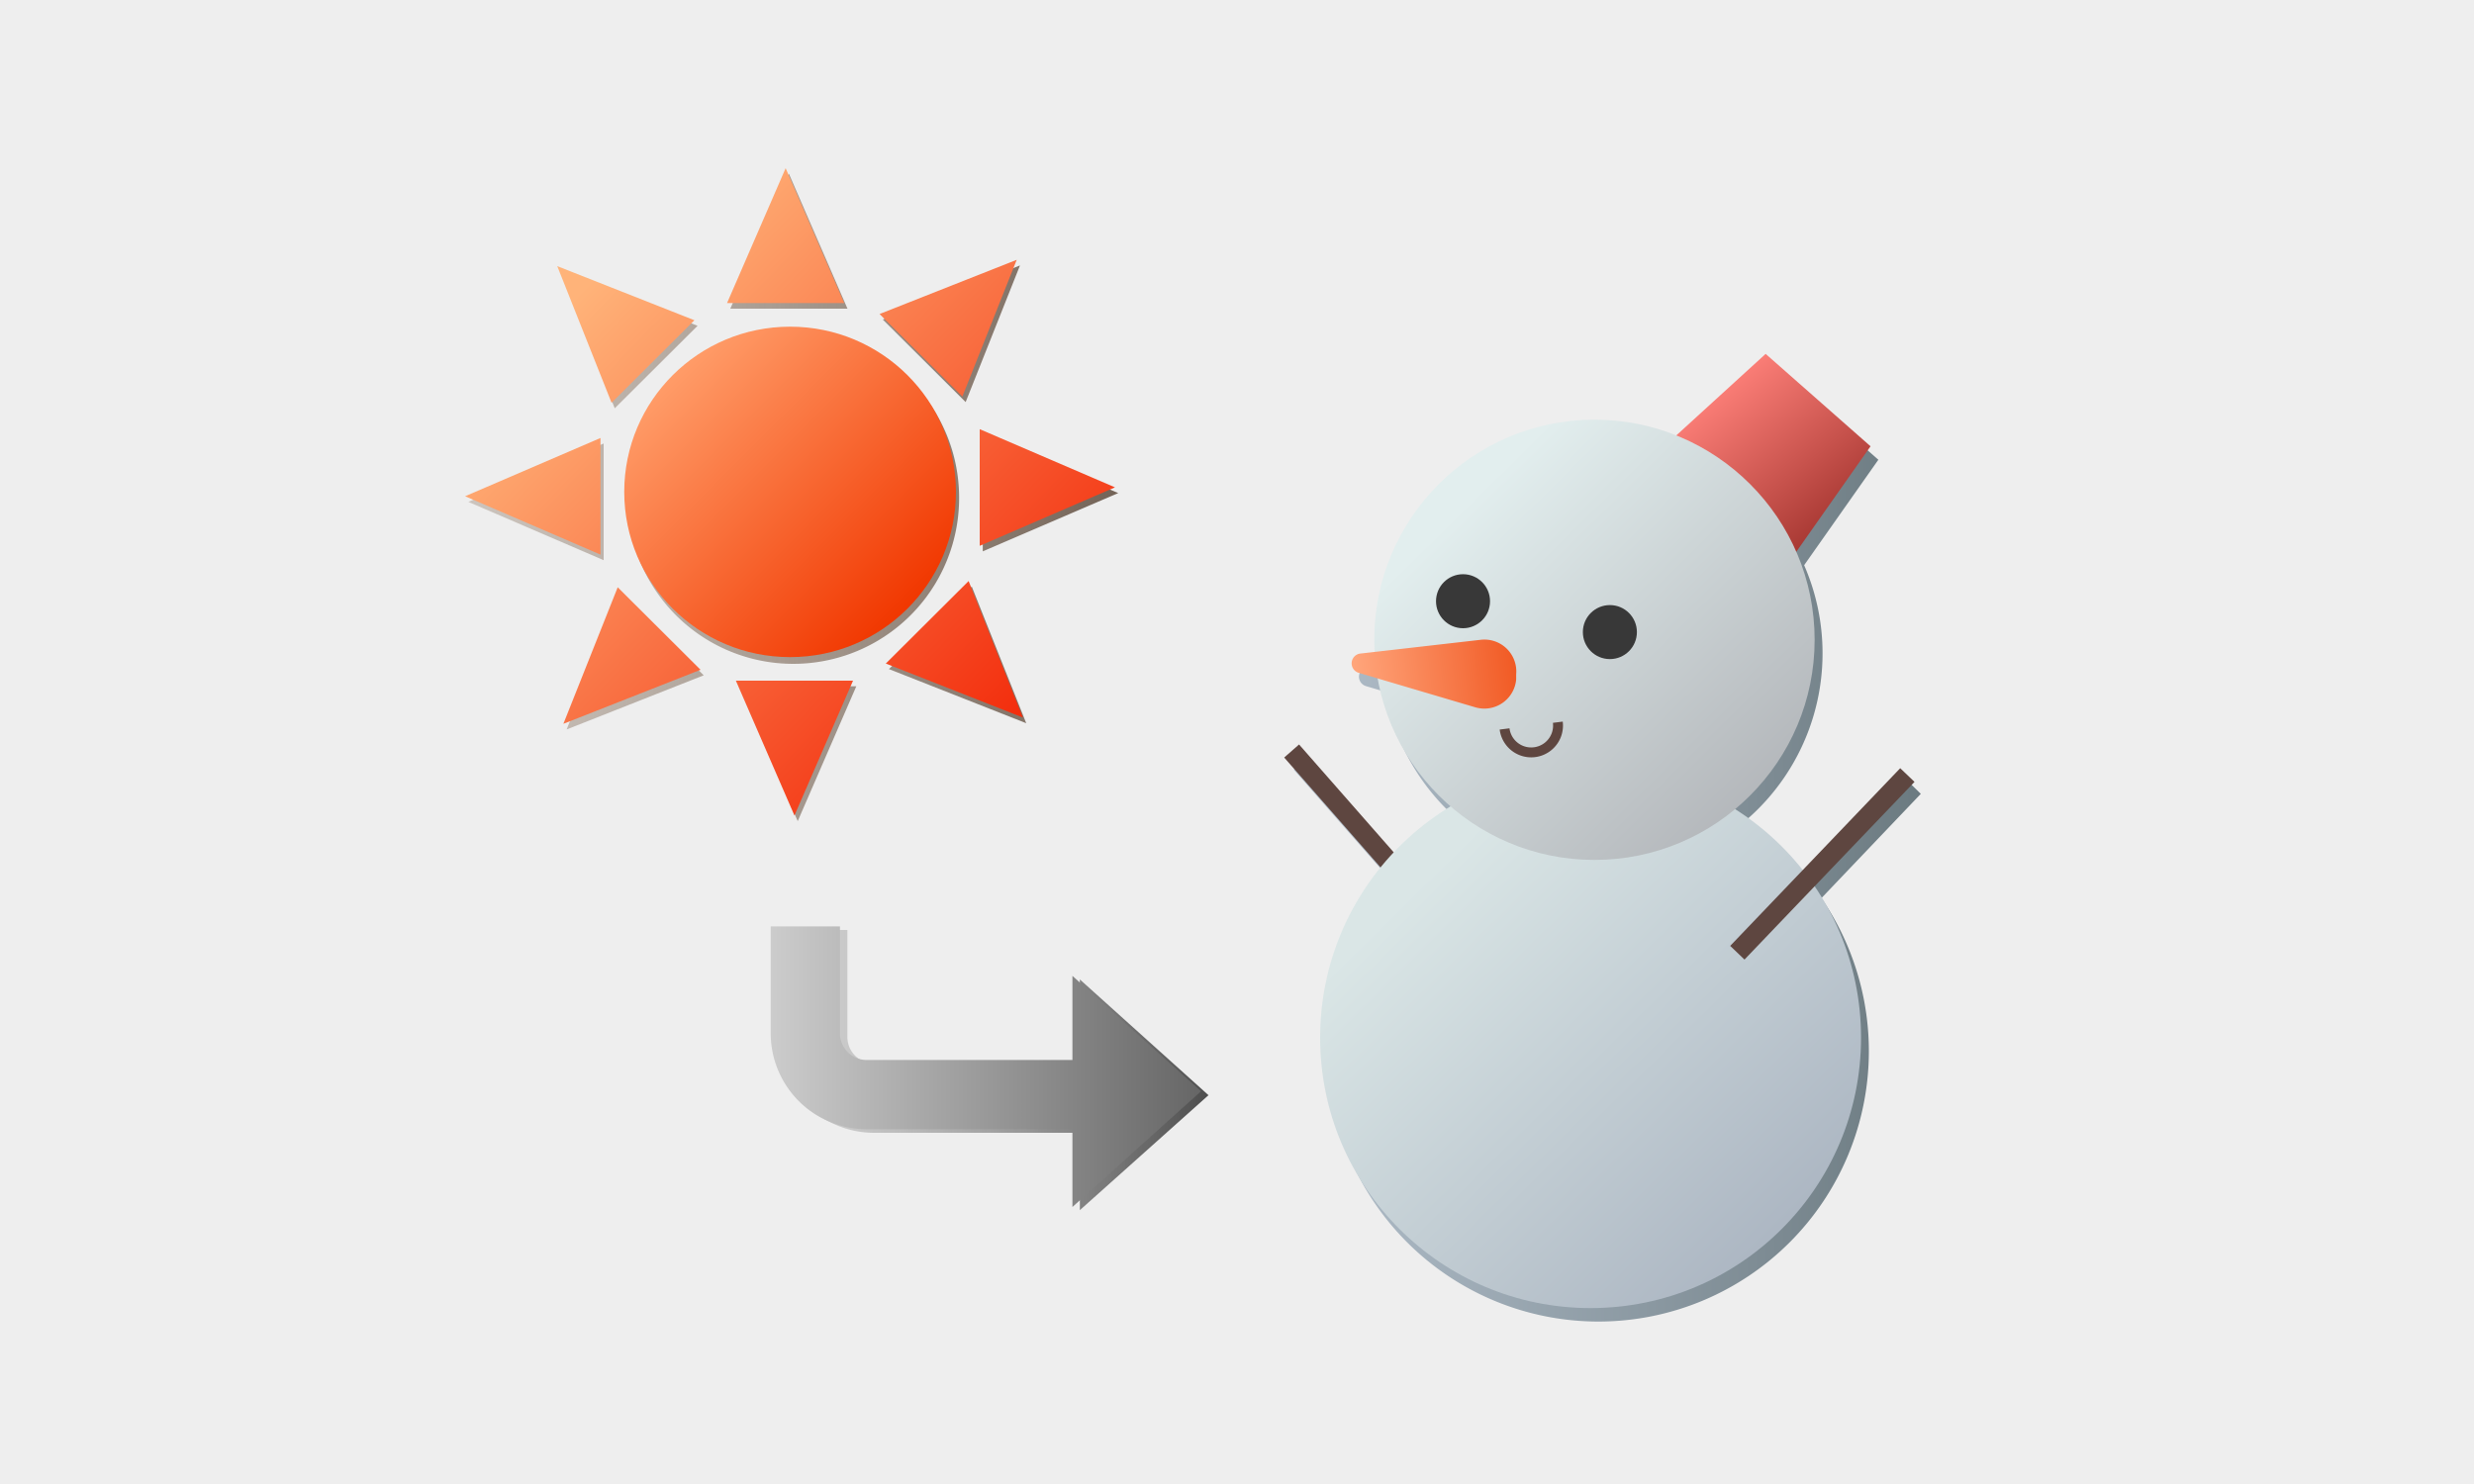 <svg xmlns="http://www.w3.org/2000/svg" xmlns:xlink="http://www.w3.org/1999/xlink" viewBox="0 0 250 150"><defs><style>.cls-1{fill:#eee;}.cls-2{fill:url(#名称未設定グラデーション_1193);}.cls-3{fill:url(#名称未設定グラデーション_60);}.cls-4{fill:url(#名称未設定グラデーション_10);}.cls-5{fill:url(#名称未設定グラデーション_4383);}.cls-12,.cls-6{fill:none;stroke:#5e4640;stroke-miterlimit:10;}.cls-6{stroke-width:2px;}.cls-7{fill:url(#名称未設定グラデーション_4147);}.cls-8{fill:url(#名称未設定グラデーション_4246);}.cls-9{fill:url(#名称未設定グラデーション_4235);}.cls-10{fill:#383838;}.cls-11{fill:url(#名称未設定グラデーション_3869);}.cls-13{fill:url(#名称未設定グラデーション_3599);}.cls-14{fill:url(#名称未設定グラデーション_3636);}</style><linearGradient id="名称未設定グラデーション_1193" x1="47.33" y1="50.28" x2="113" y2="50.28" gradientUnits="userSpaceOnUse"><stop offset="0" stop-color="#998675" stop-opacity="0.4"/><stop offset="1" stop-color="#736357"/></linearGradient><linearGradient id="名称未設定グラデーション_60" x1="58.75" y1="29.4" x2="105.96" y2="74.89" gradientUnits="userSpaceOnUse"><stop offset="0" stop-color="#ffb379"/><stop offset="1" stop-color="#f22506"/></linearGradient><linearGradient id="名称未設定グラデーション_10" x1="68.01" y1="37.89" x2="91.67" y2="61.55" gradientUnits="userSpaceOnUse"><stop offset="0" stop-color="#ff9c68"/><stop offset="1" stop-color="#f13700"/></linearGradient><linearGradient id="名称未設定グラデーション_4383" x1="130.73" y1="85.35" x2="194.1" y2="85.35" gradientUnits="userSpaceOnUse"><stop offset="0" stop-color="#b2bfcb"/><stop offset="0.76" stop-color="#7d8b93"/><stop offset="1" stop-color="#6b7a80"/></linearGradient><linearGradient id="名称未設定グラデーション_4147" x1="172.1" y1="39.61" x2="186.79" y2="57.39" gradientUnits="userSpaceOnUse"><stop offset="0" stop-color="#ff817a"/><stop offset="0.53" stop-color="#c7524c"/><stop offset="1" stop-color="#922722"/></linearGradient><linearGradient id="名称未設定グラデーション_4246" x1="144.4" y1="88.32" x2="182.77" y2="127.25" gradientUnits="userSpaceOnUse"><stop offset="0" stop-color="#dae6e6"/><stop offset="1" stop-color="#a9b3c0"/></linearGradient><linearGradient id="名称未設定グラデーション_4235" x1="147.82" y1="51.19" x2="179.07" y2="82.88" gradientUnits="userSpaceOnUse"><stop offset="0" stop-color="#e2eeee"/><stop offset="0.98" stop-color="#b2b5b9"/><stop offset="1" stop-color="#b1b4b8"/></linearGradient><linearGradient id="名称未設定グラデーション_3869" x1="134.89" y1="73.67" x2="151.43" y2="73.67" gradientTransform="translate(-5.55 11.79) rotate(-6.53)" gradientUnits="userSpaceOnUse"><stop offset="0" stop-color="#ffa67c"/><stop offset="0.65" stop-color="#f67544"/><stop offset="1" stop-color="#f15a24"/></linearGradient><linearGradient id="名称未設定グラデーション_3599" x1="78.63" y1="108.2" x2="122.12" y2="108.2" gradientUnits="userSpaceOnUse"><stop offset="0" stop-color="#b3b3b3" stop-opacity="0.4"/><stop offset="1" stop-color="#4d4d4d"/></linearGradient><linearGradient id="名称未設定グラデーション_3636" x1="77.88" y1="107.8" x2="121.37" y2="107.8" gradientUnits="userSpaceOnUse"><stop offset="0" stop-color="#ccc"/><stop offset="1" stop-color="#666"/></linearGradient></defs><g id="レイヤー_15" data-name="レイヤー 15"><rect class="cls-1" width="250" height="150"/></g><g id="レイヤー_20" data-name="レイヤー 20"><g id="レイヤー_21" data-name="レイヤー 21"><path class="cls-2" d="M96.92,50.28a16.76,16.76,0,1,1-16.76-16.7A16.73,16.73,0,0,1,96.92,50.28ZM79.72,17.56,73.8,31.2H85.64ZM70.49,32.93l-8.37,8.34L56.63,27.46ZM61,44.83V56.62L47.33,50.73Zm1.74,15.09,8.37,8.34L57.26,73.73Zm11.94,9.45H86.53L80.61,83Zm15.15-1.74,8.37-8.34L103.7,73.1Zm9.48-11.9V43.94L113,49.84ZM97.58,40.64,89.21,32.3l13.86-5.47Z"/><path class="cls-3" d="M85.31,30.63H73.47L79.39,17Zm-29-3.73,5.49,13.81,8.37-8.34ZM47,50.16l13.68,5.9V44.27Zm9.93,23L70.79,67.7l-8.37-8.34Zm23.35,9.27L86.2,68.8H74.36Zm23.09-9.9L97.88,58.73l-8.37,8.34Zm9.3-23.27L99,43.38V55.17Zm-9.93-23L88.88,31.74l8.37,8.34Z"/><ellipse class="cls-4" cx="79.84" cy="49.72" rx="16.76" ry="16.7"/><path class="cls-5" d="M146.64,95.91,130.73,77.79l1.17-1,15.91,18.12Zm43.17-49.44-10.59-9.34L166.75,48.5,180.1,60.27ZM161.52,78.92a27.33,27.33,0,1,0,27.33,27.33A27.33,27.33,0,0,0,161.52,78.92Zm.39-35.14A22.26,22.26,0,1,0,184.17,66,22.25,22.25,0,0,0,161.91,43.78ZM148.64,59.4a2.73,2.73,0,1,0,2.73,2.73A2.73,2.73,0,0,0,148.64,59.4Zm14.83,3.12a2.74,2.74,0,1,0,2.74,2.73A2.73,2.73,0,0,0,163.47,62.52Zm-25.41,6.84,11.8,3.5A3.24,3.24,0,0,0,154,70l.05-.52A3.23,3.23,0,0,0,150.46,66l-12.23,1.4A1,1,0,0,0,138.06,69.36Zm17.86,8.49a3.14,3.14,0,0,0,2.68-3.54l-.77.09a2.32,2.32,0,1,1-4.61.58l-.77.1a3.16,3.16,0,0,0,3.1,2.8A2.31,2.31,0,0,0,155.92,77.85Zm38.18,2.39L193,79.16l-17.18,18,1.13,1.08Z"/><line class="cls-6" x1="130.52" y1="75.91" x2="146.43" y2="94.04"/><polygon class="cls-7" points="179.31 58.91 165.96 47.14 178.42 35.77 189.02 45.11 179.31 58.91"/><circle class="cls-8" cx="160.73" cy="104.89" r="27.33"/><circle class="cls-9" cx="161.12" cy="64.67" r="22.25"/><circle class="cls-10" cx="147.84" cy="60.77" r="2.73"/><circle class="cls-10" cx="162.68" cy="63.89" r="2.73"/><path class="cls-11" d="M137.27,68l11.8,3.49a3.23,3.23,0,0,0,4.14-2.81l0-.52a3.22,3.22,0,0,0-3.59-3.49l-12.23,1.4A1,1,0,0,0,137.27,68Z"/><path class="cls-12" d="M157.42,73a2.71,2.71,0,1,1-5.38.68"/><line class="cls-6" x1="192.74" y1="78.34" x2="175.56" y2="96.3"/><path class="cls-13" d="M122.12,110.7,109.12,99v8.5H88.32a2.68,2.68,0,0,1-2.69-2.69V94h-7v10.81a9.69,9.69,0,0,0,9.69,9.69h20.8v7.82Z"/><path class="cls-14" d="M121.37,110.3l-13-11.66v8.5H87.57a2.69,2.69,0,0,1-2.69-2.7V93.64h-7v10.8a9.7,9.7,0,0,0,9.69,9.7h20.8V122Z"/></g></g></svg>